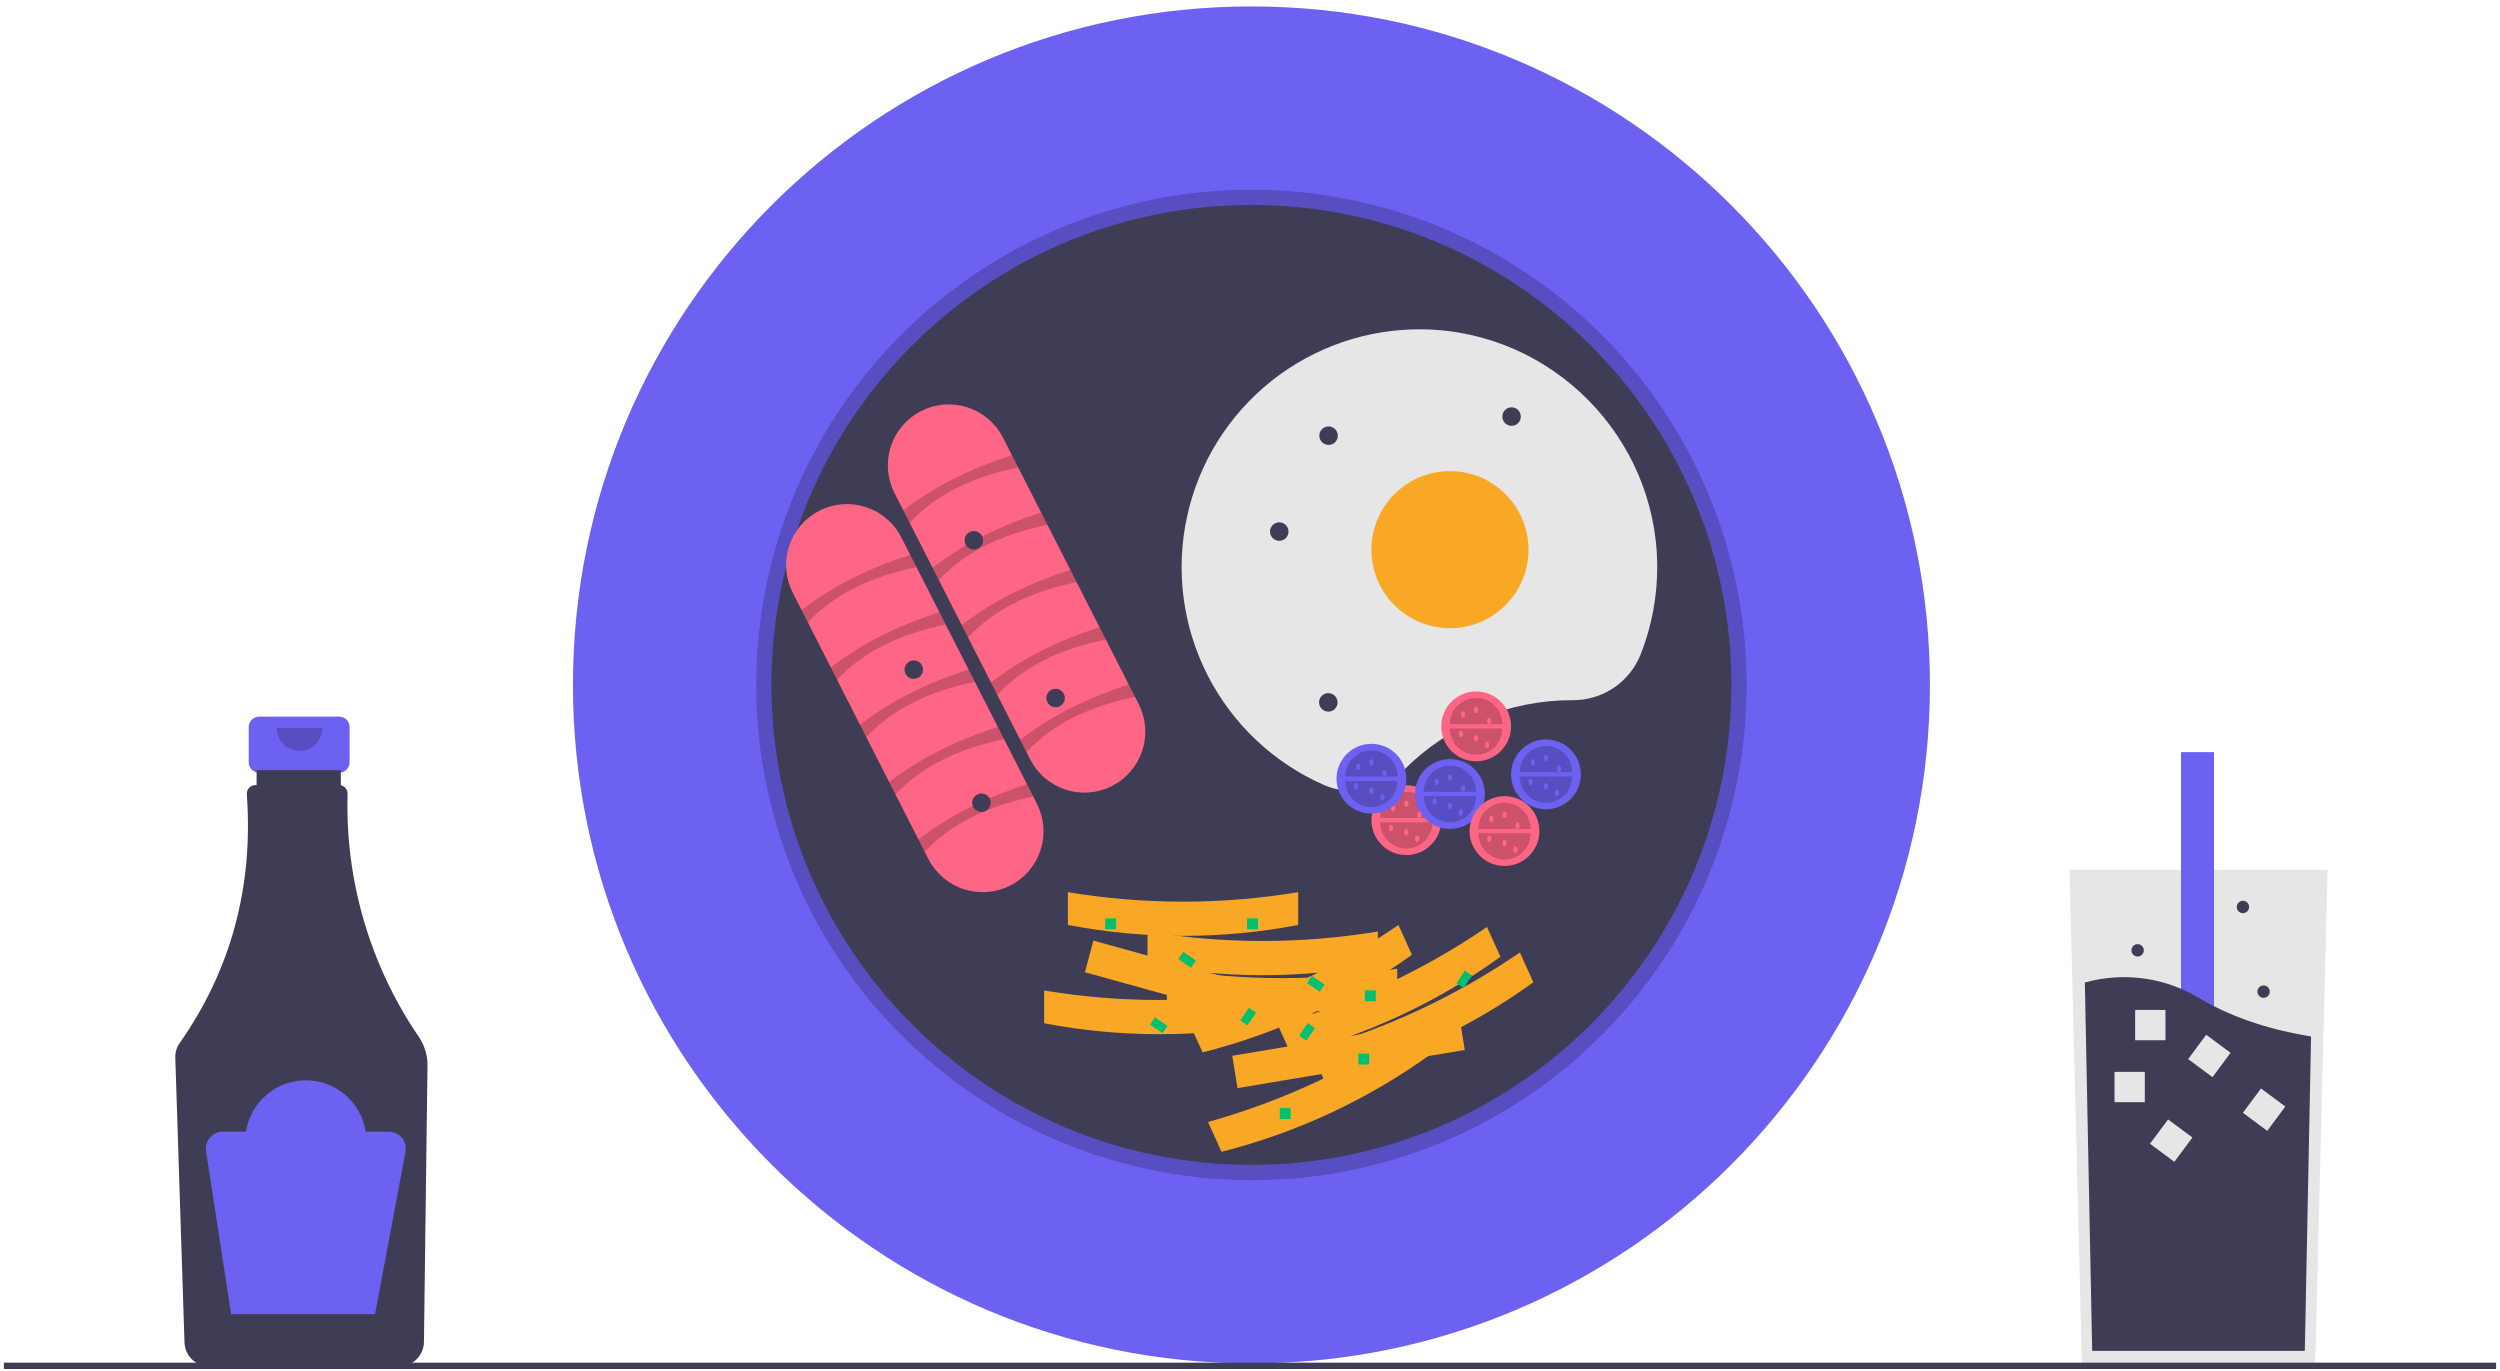 <svg width="321" height="176" viewBox="0 0 321 176" fill="none" xmlns="http://www.w3.org/2000/svg">
<g clip-path="url(#clip0)">
<path d="M43.531 92.012H33.29C32.93 92.012 32.585 92.155 32.33 92.41C32.076 92.664 31.933 93.01 31.933 93.37V97.865C31.933 98.225 32.076 98.57 32.33 98.825C32.585 99.08 32.93 99.223 33.29 99.223H34.987V105.958H41.834V99.223H43.531C43.892 99.223 44.237 99.08 44.492 98.825C44.746 98.57 44.889 98.225 44.889 97.865V93.37C44.889 93.01 44.746 92.664 44.492 92.41C44.237 92.155 43.892 92.012 43.531 92.012Z" fill="#6D61F2"/>
<path d="M53.789 133.151C47.517 123.974 44.311 113.046 44.629 101.935C44.635 101.679 44.552 101.428 44.394 101.226C44.236 101.024 44.013 100.883 43.762 100.827V98.885H32.947V100.8H32.797C32.645 100.8 32.494 100.832 32.354 100.893C32.215 100.954 32.089 101.043 31.985 101.155C31.881 101.267 31.802 101.399 31.752 101.543C31.701 101.687 31.681 101.84 31.692 101.992C32.544 113.87 29.667 124.522 23.06 133.948C22.68 134.489 22.486 135.14 22.507 135.801L23.689 172.384C23.718 173.2 24.06 173.974 24.645 174.543C25.23 175.113 26.013 175.434 26.829 175.441H51.293C52.119 175.434 52.909 175.105 53.496 174.524C54.083 173.943 54.42 173.156 54.435 172.33L54.891 136.811C54.904 135.507 54.52 134.231 53.789 133.151Z" fill="#3F3D56"/>
<path opacity="0.2" d="M41.396 93.477C41.396 94.254 41.088 94.999 40.538 95.548C39.989 96.097 39.244 96.406 38.467 96.406C37.69 96.406 36.945 96.097 36.396 95.548C35.846 94.999 35.538 94.254 35.538 93.477" fill="black"/>
<path d="M49.916 145.303H46.954C46.671 143.468 45.741 141.794 44.331 140.585C42.922 139.376 41.126 138.712 39.269 138.712C37.412 138.712 35.617 139.376 34.207 140.585C32.798 141.794 31.868 143.468 31.585 145.303H28.622C28.307 145.303 27.996 145.371 27.709 145.503C27.423 145.634 27.168 145.826 26.963 146.066C26.758 146.305 26.607 146.586 26.52 146.889C26.433 147.192 26.413 147.51 26.462 147.821L29.679 168.737H48.156L52.065 147.892C52.124 147.576 52.113 147.251 52.032 146.94C51.952 146.629 51.804 146.34 51.599 146.093C51.393 145.846 51.136 145.647 50.845 145.51C50.555 145.374 50.237 145.303 49.916 145.303Z" fill="#6D61F2"/>
<path d="M298.861 111.684L298.15 140.085L297.27 175.304H267.316L266.284 134.041L265.725 111.684H298.861Z" fill="#E6E6E6"/>
<path d="M284.281 96.574H280.04V152.772H284.281V96.574Z" fill="#6D61F2"/>
<path d="M296.74 133.084L295.938 173.452H268.635L267.695 126.157C270.155 125.466 272.73 125.289 275.262 125.637C277.793 125.985 280.225 126.851 282.407 128.18C286.969 130.878 292.094 132.331 296.74 133.084Z" fill="#3F3D56"/>
<path d="M275.394 137.628H271.502V141.52H275.394V137.628Z" fill="#E6E6E6"/>
<path d="M278.045 129.676H274.153V133.568H278.045V129.676Z" fill="#E6E6E6"/>
<path d="M286.402 135.181L283.276 132.863L280.958 135.989L284.083 138.307L286.402 135.181Z" fill="#E6E6E6"/>
<path d="M293.434 142.077L290.308 139.759L287.989 142.885L291.115 145.203L293.434 142.077Z" fill="#E6E6E6"/>
<path d="M281.505 146.053L278.379 143.735L276.06 146.861L279.186 149.179L281.505 146.053Z" fill="#E6E6E6"/>
<path d="M290.643 128.119C291.082 128.119 291.439 127.763 291.439 127.324C291.439 126.885 291.082 126.529 290.643 126.529C290.204 126.529 289.848 126.885 289.848 127.324C289.848 127.763 290.204 128.119 290.643 128.119Z" fill="#3F3D56"/>
<path d="M274.473 122.817C274.912 122.817 275.268 122.461 275.268 122.022C275.268 121.583 274.912 121.227 274.473 121.227C274.034 121.227 273.678 121.583 273.678 122.022C273.678 122.461 274.034 122.817 274.473 122.817Z" fill="#3F3D56"/>
<path d="M287.992 117.251C288.432 117.251 288.788 116.894 288.788 116.455C288.788 116.016 288.432 115.66 287.992 115.66C287.553 115.66 287.197 116.016 287.197 116.455C287.197 116.894 287.553 117.251 287.992 117.251Z" fill="#3F3D56"/>
<path d="M160.683 175.062C208.797 175.062 247.802 136.057 247.802 87.943C247.802 39.829 208.797 0.825 160.683 0.825C112.569 0.825 73.565 39.829 73.565 87.943C73.565 136.057 112.569 175.062 160.683 175.062Z" fill="#6D61F2"/>
<path opacity="0.2" d="M160.683 151.531C145.972 151.531 131.716 146.43 120.344 137.097C108.972 127.765 101.188 114.777 98.318 100.349C95.448 85.92 97.669 70.943 104.604 57.968C111.539 44.994 122.758 34.826 136.35 29.196C149.941 23.566 165.064 22.823 179.142 27.094C193.22 31.364 205.382 40.384 213.555 52.616C221.728 64.848 225.407 79.536 223.965 94.176C222.523 108.817 216.049 122.504 205.647 132.907C199.756 138.83 192.749 143.526 185.03 146.723C177.312 149.92 169.037 151.554 160.683 151.531ZM160.683 28.277C127.783 28.277 101.017 55.043 101.017 87.943C101.017 120.843 127.783 147.61 160.683 147.61C193.583 147.61 220.35 120.843 220.35 87.943C220.35 55.043 193.583 28.277 160.683 28.277Z" fill="black"/>
<path d="M160.683 149.571C194.719 149.571 222.31 121.979 222.31 87.943C222.31 53.907 194.719 26.316 160.683 26.316C126.647 26.316 99.056 53.907 99.056 87.943C99.056 121.979 126.647 149.571 160.683 149.571Z" fill="#3F3D56"/>
<path d="M114.852 63.301C114.385 62.386 114.103 61.387 114.021 60.363C113.94 59.338 114.062 58.307 114.379 57.33C114.696 56.352 115.203 55.447 115.871 54.665C116.538 53.884 117.353 53.241 118.269 52.775C119.185 52.309 120.184 52.027 121.208 51.947C122.233 51.867 123.263 51.989 124.241 52.308C125.218 52.626 126.123 53.134 126.904 53.802C127.684 54.471 128.326 55.286 128.791 56.203L146.203 90.393C146.67 91.308 146.952 92.307 147.034 93.332C147.115 94.356 146.993 95.387 146.676 96.364C146.359 97.342 145.852 98.247 145.184 99.029C144.517 99.81 143.702 100.453 142.786 100.919C141.87 101.386 140.871 101.667 139.847 101.747C138.822 101.827 137.792 101.705 136.814 101.386C135.837 101.068 134.932 100.56 134.151 99.892C133.37 99.224 132.729 98.408 132.264 97.491L114.852 63.301Z" fill="#FF6584"/>
<path opacity="0.2" d="M116.794 67.115L115.991 65.537C120.001 62.42 124.711 60.129 129.93 58.438L130.733 60.016C125.085 61.193 120.279 63.369 116.794 67.115Z" fill="black"/>
<path opacity="0.2" d="M120.544 74.479L119.741 72.901C123.751 69.784 128.461 67.493 133.68 65.802L134.483 67.38C128.835 68.556 124.029 70.734 120.544 74.479Z" fill="black"/>
<path opacity="0.2" d="M124.294 81.843L123.491 80.265C127.501 77.149 132.211 74.857 137.43 73.166L138.234 74.744C132.585 75.921 127.779 78.097 124.294 81.843Z" fill="black"/>
<path opacity="0.2" d="M128.045 89.207L127.241 87.629C131.252 84.513 135.961 82.221 141.18 80.53L141.984 82.108C136.335 83.285 131.529 85.462 128.045 89.207Z" fill="black"/>
<path opacity="0.2" d="M131.795 96.571L130.991 94.993C135.002 91.877 139.711 89.585 144.93 87.894L145.734 89.472C140.085 90.649 135.279 92.826 131.795 96.571Z" fill="black"/>
<path d="M101.79 76.101C101.322 75.185 101.04 74.187 100.959 73.162C100.878 72.138 101 71.107 101.317 70.13C101.634 69.152 102.141 68.247 102.809 67.465C103.476 66.684 104.291 66.042 105.207 65.575C106.123 65.109 107.121 64.828 108.146 64.747C109.17 64.667 110.201 64.79 111.178 65.108C112.155 65.426 113.06 65.934 113.841 66.602C114.622 67.27 115.263 68.086 115.729 69.002L133.14 103.193C134.079 105.041 134.246 107.186 133.603 109.157C132.961 111.128 131.563 112.763 129.716 113.704C127.869 114.645 125.724 114.814 123.752 114.174C121.781 113.534 120.144 112.137 119.201 110.291L101.79 76.101Z" fill="#FF6584"/>
<path opacity="0.2" d="M103.732 79.914L102.928 78.336C106.939 75.22 111.648 72.928 116.867 71.238L117.671 72.816C112.022 73.992 107.216 76.169 103.732 79.914Z" fill="black"/>
<path opacity="0.2" d="M107.482 87.278L106.678 85.7C110.689 82.584 115.398 80.292 120.618 78.602L121.421 80.18C115.772 81.356 110.967 83.533 107.482 87.278Z" fill="black"/>
<path opacity="0.2" d="M111.232 94.642L110.428 93.064C114.439 89.948 119.148 87.656 124.368 85.966L125.171 87.544C119.522 88.72 114.717 90.897 111.232 94.642Z" fill="black"/>
<path opacity="0.2" d="M114.982 102.006L114.179 100.428C118.189 97.312 122.899 95.02 128.118 93.33L128.921 94.908C123.273 96.084 118.467 98.261 114.982 102.006Z" fill="black"/>
<path opacity="0.2" d="M118.732 109.371L117.929 107.793C121.939 104.676 126.649 102.385 131.868 100.694L132.671 102.272C127.023 103.448 122.217 105.625 118.732 109.371Z" fill="black"/>
<path d="M201.861 89.904L201.916 89.904C203.792 89.92 205.628 89.37 207.186 88.326C208.745 87.283 209.952 85.793 210.651 84.053C212.089 80.418 212.814 76.541 212.786 72.632C212.688 56.088 199.228 42.515 182.685 42.286C175.64 42.187 168.777 44.528 163.26 48.911C157.743 53.294 153.912 59.451 152.416 66.336C150.919 73.221 151.85 80.412 155.05 86.69C158.25 92.967 163.522 97.945 169.973 100.78C171.677 101.535 173.57 101.757 175.403 101.417C177.237 101.077 178.924 100.191 180.245 98.875C183.078 96.027 186.446 93.768 190.156 92.229C193.866 90.689 197.845 89.899 201.861 89.904Z" fill="#E6E6E6"/>
<path d="M186.174 80.66C191.744 80.66 196.259 76.145 196.259 70.576C196.259 65.006 191.744 60.491 186.174 60.491C180.605 60.491 176.09 65.006 176.09 70.576C176.09 76.145 180.605 80.66 186.174 80.66Z" fill="#F9A825"/>
<path d="M164.257 69.442C164.913 69.442 165.445 68.91 165.445 68.254C165.445 67.597 164.913 67.066 164.257 67.066C163.601 67.066 163.069 67.597 163.069 68.254C163.069 68.91 163.601 69.442 164.257 69.442Z" fill="#3F3D56"/>
<path d="M125.04 70.562C125.696 70.562 126.228 70.03 126.228 69.374C126.228 68.718 125.696 68.186 125.04 68.186C124.384 68.186 123.852 68.718 123.852 69.374C123.852 70.03 124.384 70.562 125.04 70.562Z" fill="#3F3D56"/>
<path d="M170.589 57.13C171.245 57.13 171.777 56.598 171.777 55.942C171.777 55.285 171.245 54.754 170.589 54.754C169.933 54.754 169.401 55.285 169.401 55.942C169.401 56.598 169.933 57.13 170.589 57.13Z" fill="#3F3D56"/>
<path d="M170.555 91.372C171.211 91.372 171.743 90.84 171.743 90.184C171.743 89.528 171.211 88.996 170.555 88.996C169.899 88.996 169.367 89.528 169.367 90.184C169.367 90.84 169.899 91.372 170.555 91.372Z" fill="#3F3D56"/>
<path d="M194.085 54.676C194.741 54.676 195.273 54.144 195.273 53.488C195.273 52.832 194.741 52.3 194.085 52.3C193.429 52.3 192.897 52.832 192.897 53.488C192.897 54.144 193.429 54.676 194.085 54.676Z" fill="#3F3D56"/>
<path d="M117.331 87.17C117.987 87.17 118.519 86.638 118.519 85.982C118.519 85.326 117.987 84.794 117.331 84.794C116.675 84.794 116.143 85.326 116.143 85.982C116.143 86.638 116.675 87.17 117.331 87.17Z" fill="#3F3D56"/>
<path d="M126.015 104.258C126.671 104.258 127.203 103.726 127.203 103.07C127.203 102.414 126.671 101.882 126.015 101.882C125.359 101.882 124.827 102.414 124.827 103.07C124.827 103.726 125.359 104.258 126.015 104.258Z" fill="#3F3D56"/>
<path d="M180.572 109.793C183.047 109.793 185.054 107.786 185.054 105.311C185.054 102.836 183.047 100.829 180.572 100.829C178.097 100.829 176.09 102.836 176.09 105.311C176.09 107.786 178.097 109.793 180.572 109.793Z" fill="#FF6584"/>
<path opacity="0.2" d="M183.933 105.591C183.933 106.483 183.579 107.338 182.949 107.968C182.318 108.598 181.463 108.953 180.572 108.953C179.68 108.953 178.825 108.598 178.195 107.968C177.565 107.338 177.21 106.483 177.21 105.591" fill="black"/>
<path opacity="0.2" d="M177.21 105.031C177.21 104.139 177.565 103.284 178.195 102.654C178.825 102.023 179.68 101.669 180.572 101.669C181.463 101.669 182.318 102.023 182.949 102.654C183.579 103.284 183.933 104.139 183.933 105.031" fill="black"/>
<path d="M178.891 104.19C179.046 104.19 179.171 104.002 179.171 103.77C179.171 103.538 179.046 103.35 178.891 103.35C178.736 103.35 178.611 103.538 178.611 103.77C178.611 104.002 178.736 104.19 178.891 104.19Z" fill="#FF6584"/>
<path d="M180.572 103.63C180.727 103.63 180.852 103.442 180.852 103.21C180.852 102.978 180.727 102.79 180.572 102.79C180.417 102.79 180.292 102.978 180.292 103.21C180.292 103.442 180.417 103.63 180.572 103.63Z" fill="#FF6584"/>
<path d="M180.572 107.272C180.727 107.272 180.852 107.084 180.852 106.852C180.852 106.62 180.727 106.431 180.572 106.431C180.417 106.431 180.292 106.62 180.292 106.852C180.292 107.084 180.417 107.272 180.572 107.272Z" fill="#FF6584"/>
<path d="M182.253 105.031C182.407 105.031 182.533 104.843 182.533 104.611C182.533 104.379 182.407 104.19 182.253 104.19C182.098 104.19 181.973 104.379 181.973 104.611C181.973 104.843 182.098 105.031 182.253 105.031Z" fill="#FF6584"/>
<path d="M181.973 108.112C182.127 108.112 182.253 107.924 182.253 107.692C182.253 107.46 182.127 107.272 181.973 107.272C181.818 107.272 181.692 107.46 181.692 107.692C181.692 107.924 181.818 108.112 181.973 108.112Z" fill="#FF6584"/>
<path d="M178.611 106.712C178.766 106.712 178.891 106.523 178.891 106.291C178.891 106.059 178.766 105.871 178.611 105.871C178.456 105.871 178.331 106.059 178.331 106.291C178.331 106.523 178.456 106.712 178.611 106.712Z" fill="#FF6584"/>
<path d="M189.536 97.748C192.011 97.748 194.018 95.741 194.018 93.266C194.018 90.79 192.011 88.784 189.536 88.784C187.061 88.784 185.054 90.79 185.054 93.266C185.054 95.741 187.061 97.748 189.536 97.748Z" fill="#FF6584"/>
<path opacity="0.2" d="M192.897 93.546C192.897 94.437 192.543 95.292 191.913 95.923C191.282 96.553 190.427 96.907 189.536 96.907C188.644 96.907 187.789 96.553 187.159 95.923C186.528 95.292 186.174 94.437 186.174 93.546" fill="black"/>
<path opacity="0.2" d="M186.174 92.986C186.174 92.094 186.528 91.239 187.159 90.609C187.789 89.978 188.644 89.624 189.536 89.624C190.427 89.624 191.282 89.978 191.913 90.609C192.543 91.239 192.897 92.094 192.897 92.986" fill="black"/>
<path d="M187.855 92.145C188.01 92.145 188.135 91.957 188.135 91.725C188.135 91.493 188.01 91.305 187.855 91.305C187.7 91.305 187.575 91.493 187.575 91.725C187.575 91.957 187.7 92.145 187.855 92.145Z" fill="#FF6584"/>
<path d="M189.536 91.585C189.691 91.585 189.816 91.397 189.816 91.165C189.816 90.933 189.691 90.745 189.536 90.745C189.381 90.745 189.256 90.933 189.256 91.165C189.256 91.397 189.381 91.585 189.536 91.585Z" fill="#FF6584"/>
<path d="M189.536 95.227C189.691 95.227 189.816 95.038 189.816 94.806C189.816 94.574 189.691 94.386 189.536 94.386C189.381 94.386 189.256 94.574 189.256 94.806C189.256 95.038 189.381 95.227 189.536 95.227Z" fill="#FF6584"/>
<path d="M191.217 92.986C191.371 92.986 191.497 92.797 191.497 92.565C191.497 92.333 191.371 92.145 191.217 92.145C191.062 92.145 190.937 92.333 190.937 92.565C190.937 92.797 191.062 92.986 191.217 92.986Z" fill="#FF6584"/>
<path d="M190.936 96.067C191.091 96.067 191.217 95.879 191.217 95.647C191.217 95.415 191.091 95.227 190.936 95.227C190.782 95.227 190.656 95.415 190.656 95.647C190.656 95.879 190.782 96.067 190.936 96.067Z" fill="#FF6584"/>
<path d="M187.575 94.666C187.73 94.666 187.855 94.478 187.855 94.246C187.855 94.014 187.73 93.826 187.575 93.826C187.42 93.826 187.295 94.014 187.295 94.246C187.295 94.478 187.42 94.666 187.575 94.666Z" fill="#FF6584"/>
<path d="M198.5 103.91C200.975 103.91 202.982 101.904 202.982 99.428C202.982 96.953 200.975 94.946 198.5 94.946C196.024 94.946 194.018 96.953 194.018 99.428C194.018 101.904 196.024 103.91 198.5 103.91Z" fill="#6D61F2"/>
<path opacity="0.2" d="M201.861 99.709C201.861 100.6 201.507 101.455 200.877 102.085C200.246 102.716 199.391 103.07 198.5 103.07C197.608 103.07 196.753 102.716 196.123 102.085C195.492 101.455 195.138 100.6 195.138 99.709" fill="black"/>
<path opacity="0.2" d="M195.138 99.148C195.138 98.257 195.492 97.402 196.123 96.771C196.753 96.141 197.608 95.787 198.5 95.787C199.391 95.787 200.246 96.141 200.877 96.771C201.507 97.402 201.861 98.257 201.861 99.148" fill="black"/>
<path d="M196.819 98.308C196.974 98.308 197.099 98.12 197.099 97.888C197.099 97.656 196.974 97.468 196.819 97.468C196.664 97.468 196.539 97.656 196.539 97.888C196.539 98.12 196.664 98.308 196.819 98.308Z" fill="#6D61F2"/>
<path d="M198.5 97.748C198.655 97.748 198.78 97.559 198.78 97.327C198.78 97.095 198.655 96.907 198.5 96.907C198.345 96.907 198.22 97.095 198.22 97.327C198.22 97.559 198.345 97.748 198.5 97.748Z" fill="#6D61F2"/>
<path d="M198.5 101.389C198.655 101.389 198.78 101.201 198.78 100.969C198.78 100.737 198.655 100.549 198.5 100.549C198.345 100.549 198.22 100.737 198.22 100.969C198.22 101.201 198.345 101.389 198.5 101.389Z" fill="#6D61F2"/>
<path d="M200.181 99.148C200.335 99.148 200.461 98.96 200.461 98.728C200.461 98.496 200.335 98.308 200.181 98.308C200.026 98.308 199.9 98.496 199.9 98.728C199.9 98.96 200.026 99.148 200.181 99.148Z" fill="#6D61F2"/>
<path d="M199.9 102.23C200.055 102.23 200.181 102.041 200.181 101.809C200.181 101.577 200.055 101.389 199.9 101.389C199.746 101.389 199.62 101.577 199.62 101.809C199.62 102.041 199.746 102.23 199.9 102.23Z" fill="#6D61F2"/>
<path d="M196.539 100.829C196.694 100.829 196.819 100.641 196.819 100.409C196.819 100.177 196.694 99.989 196.539 99.989C196.384 99.989 196.259 100.177 196.259 100.409C196.259 100.641 196.384 100.829 196.539 100.829Z" fill="#6D61F2"/>
<path d="M176.09 104.471C178.565 104.471 180.572 102.464 180.572 99.989C180.572 97.513 178.565 95.507 176.09 95.507C173.615 95.507 171.608 97.513 171.608 99.989C171.608 102.464 173.615 104.471 176.09 104.471Z" fill="#6D61F2"/>
<path opacity="0.2" d="M179.451 100.269C179.451 101.16 179.097 102.015 178.467 102.646C177.836 103.276 176.981 103.63 176.09 103.63C175.198 103.63 174.343 103.276 173.713 102.646C173.083 102.015 172.728 101.16 172.728 100.269" fill="black"/>
<path opacity="0.2" d="M172.728 99.709C172.728 98.817 173.083 97.962 173.713 97.332C174.343 96.701 175.198 96.347 176.09 96.347C176.981 96.347 177.836 96.701 178.467 97.332C179.097 97.962 179.451 98.817 179.451 99.709" fill="black"/>
<path d="M174.409 98.868C174.564 98.868 174.689 98.68 174.689 98.448C174.689 98.216 174.564 98.028 174.409 98.028C174.254 98.028 174.129 98.216 174.129 98.448C174.129 98.68 174.254 98.868 174.409 98.868Z" fill="#6D61F2"/>
<path d="M176.09 98.308C176.245 98.308 176.37 98.12 176.37 97.888C176.37 97.656 176.245 97.468 176.09 97.468C175.935 97.468 175.81 97.656 175.81 97.888C175.81 98.12 175.935 98.308 176.09 98.308Z" fill="#6D61F2"/>
<path d="M176.09 101.949C176.245 101.949 176.37 101.761 176.37 101.529C176.37 101.297 176.245 101.109 176.09 101.109C175.935 101.109 175.81 101.297 175.81 101.529C175.81 101.761 175.935 101.949 176.09 101.949Z" fill="#6D61F2"/>
<path d="M177.771 99.708C177.925 99.708 178.051 99.52 178.051 99.288C178.051 99.056 177.925 98.868 177.771 98.868C177.616 98.868 177.49 99.056 177.49 99.288C177.49 99.52 177.616 99.708 177.771 99.708Z" fill="#6D61F2"/>
<path d="M177.491 102.79C177.645 102.79 177.771 102.602 177.771 102.37C177.771 102.138 177.645 101.949 177.491 101.949C177.336 101.949 177.21 102.138 177.21 102.37C177.21 102.602 177.336 102.79 177.491 102.79Z" fill="#6D61F2"/>
<path d="M174.129 101.389C174.284 101.389 174.409 101.201 174.409 100.969C174.409 100.737 174.284 100.549 174.129 100.549C173.974 100.549 173.849 100.737 173.849 100.969C173.849 101.201 173.974 101.389 174.129 101.389Z" fill="#6D61F2"/>
<path d="M186.174 106.431C188.65 106.431 190.656 104.425 190.656 101.949C190.656 99.474 188.65 97.468 186.174 97.468C183.699 97.468 181.692 99.474 181.692 101.949C181.692 104.425 183.699 106.431 186.174 106.431Z" fill="#6D61F2"/>
<path opacity="0.2" d="M189.536 102.23C189.536 102.671 189.449 103.108 189.28 103.516C189.111 103.924 188.863 104.294 188.551 104.606C188.239 104.919 187.869 105.166 187.461 105.335C187.053 105.504 186.616 105.591 186.174 105.591C185.733 105.591 185.296 105.504 184.888 105.335C184.48 105.166 184.11 104.919 183.797 104.606C183.485 104.294 183.238 103.924 183.069 103.516C182.9 103.108 182.813 102.671 182.813 102.23" fill="black"/>
<path opacity="0.2" d="M182.813 101.669C182.813 101.228 182.9 100.791 183.069 100.383C183.238 99.975 183.485 99.605 183.797 99.292C184.11 98.98 184.48 98.733 184.888 98.564C185.296 98.395 185.733 98.308 186.174 98.308C186.616 98.308 187.053 98.395 187.461 98.564C187.869 98.733 188.239 98.98 188.551 99.292C188.863 99.605 189.111 99.975 189.28 100.383C189.449 100.791 189.536 101.228 189.536 101.669" fill="black"/>
<path d="M184.494 100.829C184.648 100.829 184.774 100.641 184.774 100.409C184.774 100.177 184.648 99.989 184.494 99.989C184.339 99.989 184.214 100.177 184.214 100.409C184.214 100.641 184.339 100.829 184.494 100.829Z" fill="#6D61F2"/>
<path d="M186.174 100.269C186.329 100.269 186.455 100.081 186.455 99.849C186.455 99.616 186.329 99.428 186.174 99.428C186.02 99.428 185.894 99.616 185.894 99.849C185.894 100.081 186.02 100.269 186.174 100.269Z" fill="#6D61F2"/>
<path d="M186.174 103.91C186.329 103.91 186.455 103.722 186.455 103.49C186.455 103.258 186.329 103.07 186.174 103.07C186.02 103.07 185.894 103.258 185.894 103.49C185.894 103.722 186.02 103.91 186.174 103.91Z" fill="#6D61F2"/>
<path d="M187.855 101.669C188.01 101.669 188.135 101.481 188.135 101.249C188.135 101.017 188.01 100.829 187.855 100.829C187.7 100.829 187.575 101.017 187.575 101.249C187.575 101.481 187.7 101.669 187.855 101.669Z" fill="#6D61F2"/>
<path d="M187.575 104.751C187.73 104.751 187.855 104.563 187.855 104.33C187.855 104.098 187.73 103.91 187.575 103.91C187.42 103.91 187.295 104.098 187.295 104.33C187.295 104.563 187.42 104.751 187.575 104.751Z" fill="#6D61F2"/>
<path d="M184.213 103.35C184.368 103.35 184.494 103.162 184.494 102.93C184.494 102.698 184.368 102.51 184.213 102.51C184.059 102.51 183.933 102.698 183.933 102.93C183.933 103.162 184.059 103.35 184.213 103.35Z" fill="#6D61F2"/>
<path d="M193.178 111.194C195.653 111.194 197.66 109.187 197.66 106.712C197.66 104.236 195.653 102.23 193.178 102.23C190.702 102.23 188.696 104.236 188.696 106.712C188.696 109.187 190.702 111.194 193.178 111.194Z" fill="#FF6584"/>
<path opacity="0.2" d="M196.539 106.992C196.539 107.883 196.185 108.738 195.554 109.369C194.924 109.999 194.069 110.353 193.177 110.353C192.286 110.353 191.431 109.999 190.8 109.369C190.17 108.738 189.816 107.883 189.816 106.992" fill="black"/>
<path opacity="0.2" d="M189.816 106.431C189.816 105.54 190.17 104.685 190.8 104.055C191.431 103.424 192.286 103.07 193.177 103.07C194.069 103.07 194.924 103.424 195.554 104.055C196.185 104.685 196.539 105.54 196.539 106.431" fill="black"/>
<path d="M191.497 105.591C191.651 105.591 191.777 105.403 191.777 105.171C191.777 104.939 191.651 104.751 191.497 104.751C191.342 104.751 191.217 104.939 191.217 105.171C191.217 105.403 191.342 105.591 191.497 105.591Z" fill="#FF6584"/>
<path d="M193.177 105.031C193.332 105.031 193.458 104.843 193.458 104.611C193.458 104.379 193.332 104.19 193.177 104.19C193.023 104.19 192.897 104.379 192.897 104.611C192.897 104.843 193.023 105.031 193.177 105.031Z" fill="#FF6584"/>
<path d="M193.177 108.672C193.332 108.672 193.458 108.484 193.458 108.252C193.458 108.02 193.332 107.832 193.177 107.832C193.023 107.832 192.897 108.02 192.897 108.252C192.897 108.484 193.023 108.672 193.177 108.672Z" fill="#FF6584"/>
<path d="M194.858 106.431C195.013 106.431 195.138 106.243 195.138 106.011C195.138 105.779 195.013 105.591 194.858 105.591C194.704 105.591 194.578 105.779 194.578 106.011C194.578 106.243 194.704 106.431 194.858 106.431Z" fill="#FF6584"/>
<path d="M194.578 109.513C194.733 109.513 194.858 109.325 194.858 109.093C194.858 108.861 194.733 108.672 194.578 108.672C194.423 108.672 194.298 108.861 194.298 109.093C194.298 109.325 194.423 109.513 194.578 109.513Z" fill="#FF6584"/>
<path d="M191.217 108.112C191.371 108.112 191.497 107.924 191.497 107.692C191.497 107.46 191.371 107.272 191.217 107.272C191.062 107.272 190.937 107.46 190.937 107.692C190.937 107.924 191.062 108.112 191.217 108.112Z" fill="#FF6584"/>
<path d="M135.539 90.812C136.196 90.812 136.727 90.28 136.727 89.624C136.727 88.968 136.196 88.436 135.539 88.436C134.883 88.436 134.351 88.968 134.351 89.624C134.351 90.28 134.883 90.812 135.539 90.812Z" fill="#3F3D56"/>
<path d="M167.832 132.745L139.3 124.833L140.393 120.773L168.925 128.686L167.832 132.745Z" fill="#F9A825"/>
<path d="M163.649 131.389C153.878 133.259 143.842 133.259 134.071 131.389V127.18C143.864 128.803 153.856 128.803 163.649 127.18V131.389Z" fill="#F9A825"/>
<path d="M166.689 118.763C156.919 120.634 146.882 120.634 137.112 118.763V114.555C146.904 116.178 156.897 116.178 166.689 114.555V118.763Z" fill="#F9A825"/>
<path d="M176.917 123.814C167.147 125.684 157.11 125.684 147.34 123.814V119.605C157.132 121.228 167.125 121.228 176.917 119.605V123.814Z" fill="#F9A825"/>
<path d="M179.405 128.583C169.635 130.453 159.598 130.453 149.828 128.583V124.375C159.62 125.998 169.613 125.998 179.405 124.375V128.583Z" fill="#F9A825"/>
<path d="M188.079 134.815L158.898 139.717L158.221 135.565L187.402 130.663L188.079 134.815Z" fill="#F9A825"/>
<path d="M183.72 135.355C175.63 141.187 166.511 145.439 156.844 147.89L155.113 144.066C164.696 141.383 173.774 137.148 181.988 131.531L183.72 135.355Z" fill="#F9A825"/>
<path d="M181.289 122.594C173.198 128.426 164.08 132.679 154.413 135.129L152.682 131.305C162.264 128.622 171.343 124.388 179.557 118.77L181.289 122.594Z" fill="#F9A825"/>
<path d="M192.66 122.849C184.57 128.68 175.451 132.933 165.784 135.383L164.053 131.56C173.635 128.876 182.714 124.642 190.928 119.025L192.66 122.849Z" fill="#F9A825"/>
<path d="M196.883 126.128C188.792 131.96 179.674 136.213 170.007 138.663L168.276 134.839C177.858 132.156 186.937 127.921 195.151 122.304L196.883 126.128Z" fill="#F9A825"/>
<path d="M161.523 117.917H160.123V119.317H161.523V117.917Z" fill="#00BF71"/>
<path d="M165.725 142.287H164.325V143.688H165.725V142.287Z" fill="#00BF71"/>
<path d="M143.315 117.917H141.915V119.317H143.315V117.917Z" fill="#00BF71"/>
<path d="M175.81 135.284H174.409V136.685H175.81V135.284Z" fill="#00BF71"/>
<path d="M176.65 127.161H175.25V128.561H176.65V127.161Z" fill="#00BF71"/>
<path d="M153.545 123.326L151.923 122.225L151.294 123.152L152.916 124.253L153.545 123.326Z" fill="#00BF71"/>
<path d="M170.073 126.407L168.45 125.306L167.821 126.233L169.444 127.334L170.073 126.407Z" fill="#00BF71"/>
<path d="M149.904 131.729L148.281 130.629L147.652 131.556L149.275 132.657L149.904 131.729Z" fill="#00BF71"/>
<path d="M160.176 131.648L161.277 130.025L160.35 129.396L159.249 131.019L160.176 131.648Z" fill="#00BF71"/>
<path d="M167.739 133.609L168.84 131.986L167.913 131.357L166.812 132.98L167.739 133.609Z" fill="#00BF71"/>
<path d="M187.91 126.885L189.011 125.263L188.084 124.634L186.983 126.256L187.91 126.885Z" fill="#00BF71"/>
<path d="M320.5 174.968H0.5V175.776H320.5V174.968Z" fill="#3F3D56"/>
</g>
<defs>
<clipPath id="clip0">
<rect width="320" height="174.951" fill="white" transform="translate(0.5 0.825)"/>
</clipPath>
</defs>
</svg>
